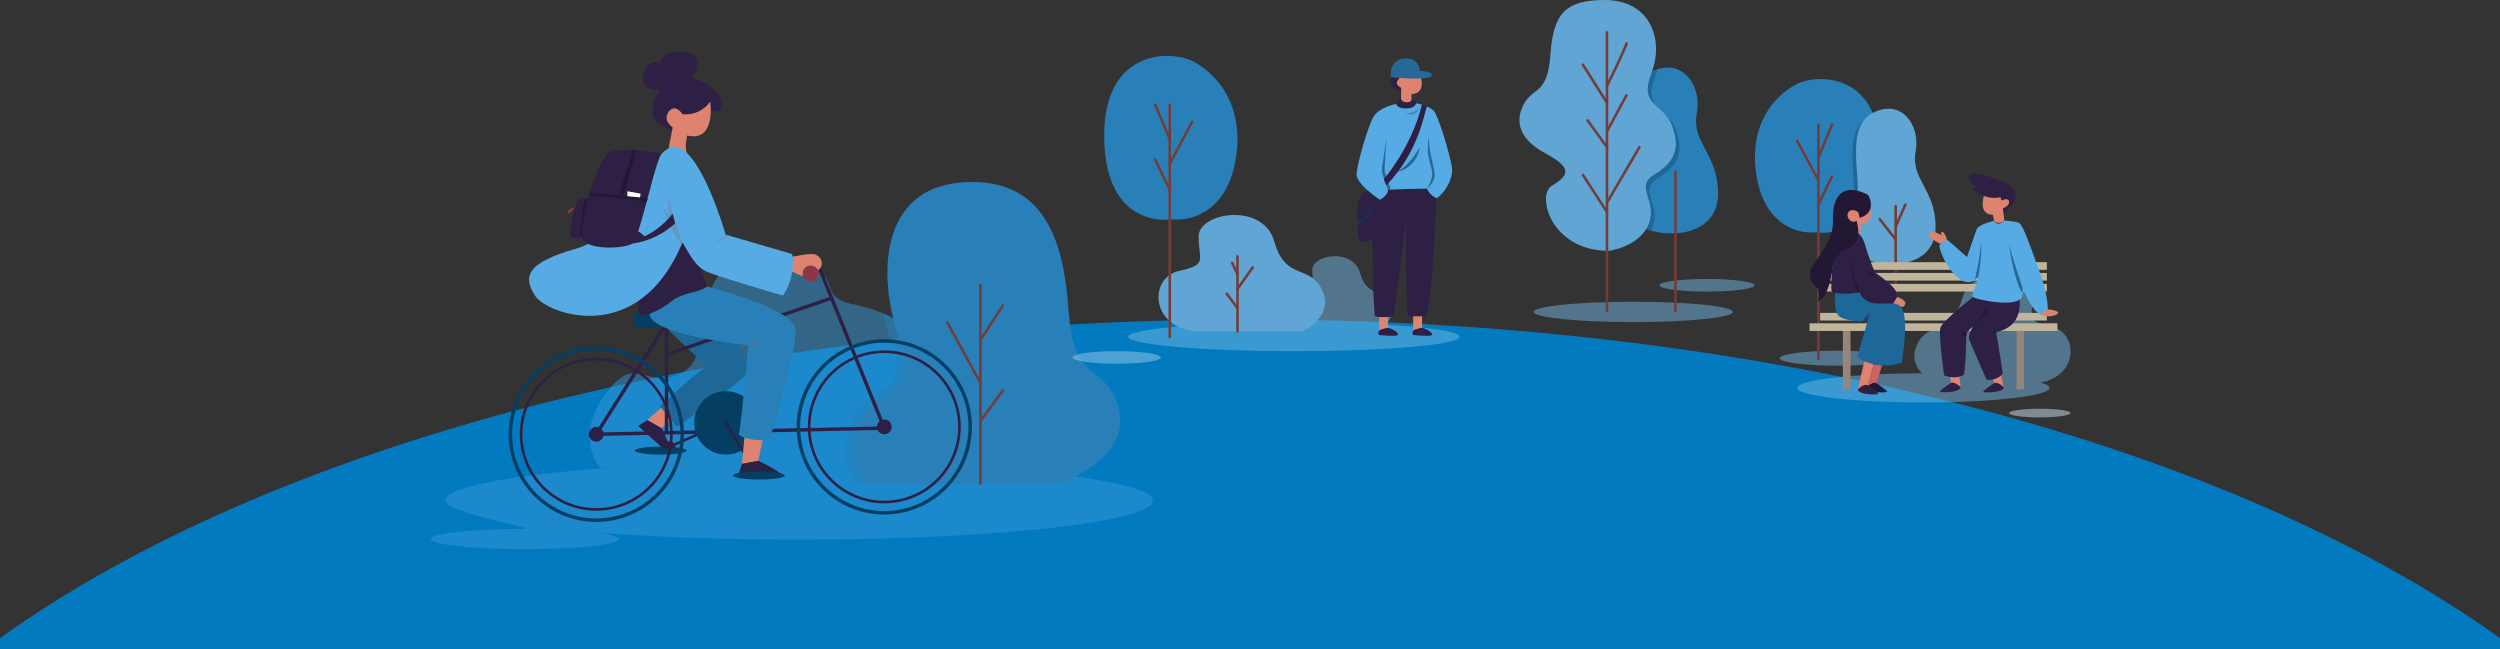 <svg width="1440" height="374" viewBox="0 0 1440 374" fill="none" xmlns="http://www.w3.org/2000/svg">
<rect x="0" y="0" width="1440" height="374" fill="#333333" stroke="none"/>
<path fill-rule="evenodd" clip-rule="evenodd" d="M1440 367.581V374H0V367.581C154.193 256.978 419.09 184 720 184C1020.91 184 1285.81 256.978 1440 367.581Z" fill="#027ABF"/>
<g clip-path="url(#clip0_3008_54338)">
<path opacity="0.5" d="M521.773 266.994C530.822 258.123 559.743 226.185 533.483 198.684C502.783 166.569 482.738 182.715 477.77 164.44C472.625 146.165 427.912 133.39 412.121 161.424C396.33 189.635 409.814 207.733 390.297 215.895C370.78 224.057 366.167 202.588 348.246 227.605C330.325 252.622 345.762 269.478 345.762 269.478H350.907C294.13 273.559 256.515 280.478 256.515 288.463C256.515 295.028 309.566 304.609 302.115 304.609C272.307 304.609 247.999 307.27 247.999 310.464C247.999 313.658 272.307 316.319 302.115 316.319C331.923 316.319 356.231 313.658 356.231 310.464C356.231 309.222 352.331 307.98 345.94 306.915C378.587 309.399 417.976 310.815 460.382 310.815C572.872 310.815 664.071 300.702 664.071 288.281C664.071 278.529 604.278 270.012 521.773 266.994Z" fill="#3498DB"/>
<path opacity="0.5" d="M607.472 278.528C609.601 277.109 612.085 275.689 614.747 274.27C614.924 274.093 615.102 274.093 615.279 273.915C590.794 270.721 558.502 268.415 521.774 266.995C530.823 258.124 559.744 226.186 533.484 198.685C524.258 188.926 515.919 183.604 508.644 180.41C509.824 186.042 511.486 191.563 513.612 196.91C526.032 228.847 498.353 221.573 490.191 242.864C484.513 257.236 486.642 268.764 493.207 278.35H607.472V278.528Z" fill="#2980B9"/>
<path d="M612.794 278.525H498.352C491.787 269.125 489.835 257.588 495.336 243.039C503.675 221.747 531.177 229.022 518.757 197.085C506.337 165.148 502.611 105.177 559.566 104.822C601.971 104.645 612.795 139.422 615.456 178.455C618.117 217.488 631.425 210.392 640.296 225.474C649.167 240.556 648.28 259.186 619.896 274.267C617.437 275.528 615.064 276.95 612.794 278.525V278.525Z" fill="#2980B9"/>
<path d="M564.711 278.529V164.087" stroke="#723D39" stroke-width="1.5" stroke-miterlimit="10" stroke-linecap="round"/>
<path d="M577.663 175.975L564.711 195.847" stroke="#723D39" stroke-width="1.5" stroke-miterlimit="10" stroke-linecap="round"/>
<path d="M545.726 185.911L564.711 220.51" stroke="#723D39" stroke-width="1.5" stroke-miterlimit="10" stroke-linecap="round"/>
<path d="M577.663 224.945L564.711 242.51" stroke="#723D39" stroke-width="1.5" stroke-miterlimit="10" stroke-linecap="round"/>
<path d="M380.539 259.544L420.638 241.979" stroke="#2E2044" stroke-width="1.525" stroke-miterlimit="10" stroke-linecap="round" stroke-linejoin="round"/>
<path d="M380.539 261.851C388.77 261.851 395.443 260.818 395.443 259.544C395.443 258.27 388.77 257.237 380.539 257.237C372.308 257.237 365.635 258.27 365.635 259.544C365.635 260.818 372.308 261.851 380.539 261.851Z" fill="#053E63"/>
<path d="M385.152 231.155L372.732 241.978L381.071 246.591L390.652 238.962C390.652 238.962 386.571 234.704 385.152 231.155Z" fill="#DE8370"/>
<path d="M372.91 241.979L367.587 245.35C367.587 245.35 375.039 252.27 380.362 256.883C383.023 259.012 387.991 257.77 388.701 257.77C389.588 257.77 388.878 253.512 384.443 254.221C383.024 250.495 381.249 246.769 381.249 246.769C381.249 246.769 375.394 243.398 372.91 241.979Z" fill="#2E2044"/>
<path d="M383.911 188.928C383.911 188.928 402.541 207.381 407.332 210.574C396.508 218.558 380.185 233.999 380.185 233.999L389.944 245.887C389.944 245.887 429.333 218.918 431.285 213.595C433.237 208.272 420.994 192.836 420.994 192.836C420.994 192.836 388.879 184.137 383.911 188.928Z" fill="#1D6898"/>
<path d="M472.093 154.684L509.353 246.592L343.457 250.141L383.911 186.084V249.254" stroke="#2E2044" stroke-width="2" stroke-miterlimit="10" stroke-linecap="round" stroke-linejoin="round"/>
<path d="M383.911 204.187L479.013 171.717" stroke="#2E2044" stroke-width="2" stroke-miterlimit="10" stroke-linecap="round" stroke-linejoin="round"/>
<path d="M374.33 180.411C374.33 180.411 366.346 179.701 365.459 180.943C364.572 182.185 364.04 188.043 367.411 188.75C370.782 189.282 395.622 187.508 395.622 187.508C395.622 187.508 378.411 180.411 374.33 180.411Z" fill="#053E63"/>
<path d="M456.479 147.941C456.479 147.941 466.947 145.457 469.964 146.699C472.981 147.941 475.819 153.441 469.964 156.458C469.964 153.264 463.222 153.797 462.864 156.458L462.332 159.119L456.122 156.458L456.479 147.941Z" fill="#DE8370"/>
<path d="M471.56 157.522C471.56 158.435 471.289 159.327 470.783 160.085C470.276 160.844 469.555 161.435 468.712 161.784C467.869 162.133 466.942 162.225 466.047 162.047C465.152 161.869 464.33 161.429 463.685 160.784C463.04 160.139 462.601 159.317 462.423 158.422C462.245 157.527 462.336 156.6 462.685 155.757C463.034 154.914 463.626 154.194 464.384 153.687C465.143 153.18 466.035 152.909 466.947 152.909C467.554 152.905 468.156 153.021 468.717 153.252C469.279 153.482 469.789 153.822 470.218 154.251C470.648 154.68 470.987 155.19 471.218 155.752C471.448 156.314 471.564 156.915 471.56 157.522V157.522Z" fill="#8D3646"/>
<path d="M392.959 250.139C392.959 259.929 390.056 269.499 384.617 277.639C379.178 285.78 371.447 292.124 362.402 295.871C353.357 299.617 343.404 300.597 333.802 298.688C324.2 296.778 315.38 292.063 308.457 285.14C301.535 278.218 296.82 269.398 294.91 259.796C293 250.194 293.98 240.241 297.727 231.196C301.474 222.151 307.818 214.42 315.958 208.981C324.099 203.542 333.669 200.639 343.459 200.639C356.585 200.645 369.172 205.862 378.454 215.144C387.736 224.425 392.953 237.012 392.959 250.139Z" stroke="#053E63" stroke-width="2" stroke-miterlimit="10" stroke-linecap="round" stroke-linejoin="round"/>
<path d="M343.457 293.435C367.367 293.435 386.75 274.052 386.75 250.142C386.75 226.232 367.367 206.849 343.457 206.849C319.547 206.849 300.164 226.232 300.164 250.142C300.164 274.052 319.547 293.435 343.457 293.435Z" stroke="#2E2044" stroke-width="1.525" stroke-miterlimit="10" stroke-linecap="round" stroke-linejoin="round"/>
<path d="M343.456 254.399C345.808 254.399 347.714 252.492 347.714 250.141C347.714 247.789 345.808 245.883 343.456 245.883C341.104 245.883 339.198 247.789 339.198 250.141C339.198 252.492 341.104 254.399 343.456 254.399Z" fill="#2E2044"/>
<path d="M558.855 245.879C558.855 255.669 555.952 265.239 550.513 273.38C545.074 281.52 537.343 287.864 528.298 291.611C519.253 295.357 509.3 296.338 499.698 294.428C490.096 292.518 481.276 287.803 474.353 280.881C467.431 273.958 462.716 265.138 460.806 255.536C458.896 245.934 459.876 235.981 463.623 226.936C467.37 217.891 473.714 210.16 481.854 204.721C489.995 199.282 499.565 196.379 509.355 196.379C522.481 196.385 535.068 201.602 544.35 210.884C553.632 220.166 558.849 232.753 558.855 245.879V245.879Z" stroke="#053E63" stroke-width="2" stroke-miterlimit="10" stroke-linecap="round" stroke-linejoin="round"/>
<path d="M509.353 289.175C533.263 289.175 552.646 269.792 552.646 245.882C552.646 221.972 533.263 202.589 509.353 202.589C485.443 202.589 466.06 221.972 466.06 245.882C466.06 269.792 485.443 289.175 509.353 289.175Z" stroke="#2E2044" stroke-width="1.525" stroke-miterlimit="10" stroke-linecap="round" stroke-linejoin="round"/>
<path d="M509.352 250.139C511.704 250.139 513.61 248.233 513.61 245.881C513.61 243.529 511.704 241.623 509.352 241.623C507 241.623 505.094 243.529 505.094 245.881C505.094 248.233 507 250.139 509.352 250.139Z" fill="#2E2044"/>
<path d="M436.429 243.575C436.429 247.189 435.357 250.723 433.349 253.728C431.341 256.733 428.487 259.076 425.147 260.459C421.808 261.842 418.134 262.204 414.589 261.499C411.044 260.794 407.787 259.053 405.232 256.497C402.676 253.941 400.935 250.685 400.23 247.14C399.525 243.595 399.887 239.921 401.27 236.581C402.653 233.242 404.996 230.388 408.001 228.38C411.006 226.372 414.539 225.3 418.154 225.3C420.555 225.296 422.933 225.767 425.151 226.684C427.37 227.601 429.386 228.947 431.084 230.645C432.782 232.342 434.128 234.358 435.045 236.577C435.962 238.796 436.432 241.174 436.429 243.575V243.575Z" fill="#053E63"/>
<path d="M436.429 273.915L418.154 243.575" stroke="#2E2044" stroke-width="1.525" stroke-miterlimit="10" stroke-linecap="round" stroke-linejoin="round"/>
<path d="M407.331 164.974C407.331 164.974 455.237 177.394 457.898 188.574C460.559 199.754 443.352 252.979 443.352 252.979C443.352 252.979 433.593 256.173 425.609 250.318C428.27 232.93 430.932 198.864 430.932 198.864C430.932 198.864 374.332 193.009 374.155 180.764C377.701 173.316 398.815 162.49 407.331 164.974Z" fill="#2980B9"/>
<path d="M400.234 141.022C400.234 141.022 405.202 161.422 407.334 164.975C401.479 169.411 394.027 167.636 386.397 173.846C381.581 177.67 376.022 180.449 370.074 182.008C370.074 182.008 363.509 182.363 370.606 161.959C374.83 149.773 382.543 139.097 392.785 131.259L400.234 141.022Z" fill="#2E2044"/>
<path d="M380.007 52.307C380.007 52.307 366.7 69.872 387.107 74.663C389.236 72.356 392.962 68.453 393.849 68.808C394.736 69.163 408.043 63.485 408.043 63.485H409.462C409.462 63.485 416.382 66.501 415.495 59.585C414.608 52.843 408.753 47.697 398.107 44.858C403.075 39.89 404.672 27.47 388.707 30.309C383.739 29.067 379.836 36.164 379.836 36.164C379.836 36.164 378.417 34.922 374.868 36.519C371.135 38.113 364.748 51.424 380.007 52.307Z" fill="#2E2044"/>
<path d="M409.105 58.518C409.105 58.518 412.654 82.118 395.798 78.035C394.024 86.552 395.798 88.326 395.798 88.326L385.152 85.132L387.459 73.422C387.459 73.422 381.426 69.341 385.152 64.373C389.052 59.228 393.136 65.792 393.136 65.792C396.205 66.113 399.303 65.609 402.111 64.329C404.919 63.05 407.334 61.044 409.105 58.518Z" fill="#DE8370"/>
<path d="M417.977 135.167C417.977 135.167 404.315 87.257 389.588 84.599C374.861 81.941 361.732 134.811 332.101 143.151C302.47 151.491 301.401 159.651 308.148 170.298C314.895 180.945 367.942 200.461 393.137 139.598C399.524 151.131 402.186 153.792 406.267 156.098C410.167 158.405 450.979 170.292 450.979 170.292C455.684 163.253 457.583 154.708 456.302 146.339C448.672 144.038 417.977 135.167 417.977 135.167Z" fill="#56ABE5"/>
<path opacity="0.3" d="M392.959 139.602C392.959 139.602 386.926 124.521 385.33 112.455C385.005 116.411 385.005 120.387 385.33 124.343L382.136 119.375C384.312 127.068 387.793 134.329 392.427 140.844C392.427 138.892 392.959 139.602 392.959 139.602Z" fill="#8B6562"/>
<path opacity="0.3" d="M417.98 135.166L410.88 140.666L419.929 135.698L417.98 135.166Z" fill="#8B6562"/>
<path opacity="0.3" d="M430.929 198.686L436.607 192.831L433.768 197.267C435.567 196.622 437.404 196.088 439.268 195.667C436.429 197.444 430.929 199.931 430.929 199.931V198.686Z" fill="#8B6562"/>
<path d="M332.988 118.133L326.601 121.504L327.666 123.278L332.988 118.133Z" fill="#8D3646"/>
<path d="M387.461 123.101C387.461 123.101 380.896 131.795 371.315 136.053C370.177 134.977 368.928 134.025 367.589 133.214C372.025 120.084 377.88 92.583 381.251 88.147C381.251 88.147 356.234 84.066 350.378 88.147C347.007 90.454 342.039 102.696 338.49 114.406C338.49 114.406 333.699 114.051 332.457 116.006C330.683 118.667 328.021 134.459 328.376 135.346C329.976 138.185 334.763 136.411 334.763 136.411C337.247 144.75 359.958 143.153 364.216 140.311C373.453 139.062 382.073 134.969 388.879 128.601L387.461 123.101Z" fill="#2E2044"/>
<path d="M338.666 114.407C338.666 114.407 334.23 132.15 335.117 136.231L334.052 136.586C334.052 136.586 335.294 119.73 337.068 114.407H338.666Z" fill="#211833"/>
<path d="M373.087 114.407C372.377 113.875 339.73 110.681 339.553 111.568L339.198 112.633C339.198 112.633 371.135 115.472 372.555 116.359L373.087 114.407Z" fill="#211833"/>
<path d="M364.749 86.373L356.232 113.165L358.893 113.697L366.522 86.55L364.749 86.373Z" fill="#211833"/>
<path d="M361.377 112.987V110.148L369.006 111.567L368.651 113.696L361.377 112.987Z" fill="white"/>
<path opacity="0.6" d="M395.798 78.034C393.871 77.357 392.115 76.267 390.653 74.84C391.363 77.324 395.444 79.985 395.444 79.985L395.798 78.034Z" fill="#DE8370"/>
<path d="M428.8 251.915L427.381 267.174L436.781 265.4L439.265 253.512C439.265 253.512 431.994 253.689 428.8 251.915Z" fill="#DE8370"/>
<path d="M427.381 267.174L425.429 273.207C425.429 273.207 447.608 274.807 449.204 273.384C450.8 271.961 436.784 265.4 436.784 265.4C436.784 265.4 430.22 266.642 427.381 267.174Z" fill="#2E2044"/>
<path d="M437.139 276.223C445.37 276.223 452.043 275.19 452.043 273.916C452.043 272.642 445.37 271.609 437.139 271.609C428.908 271.609 422.235 272.642 422.235 273.916C422.235 275.19 428.908 276.223 437.139 276.223Z" fill="#053E63"/>
<path opacity="0.5" d="M1181.7 188.221C1165.8 184.721 1171 182.521 1171 169.521C1171 156.521 1136.1 150.821 1130.1 172.321C1124.1 193.821 1110.6 184.321 1104.1 198.821C1100.9 205.921 1103.5 211.321 1107 215.021C1067.3 215.121 1035.3 218.821 1035.3 223.421C1035.3 228.021 1067.8 231.821 1107.9 231.821C1148 231.821 1180.5 228.021 1180.5 223.421C1180.5 222.321 1178.7 221.321 1175.4 220.321C1197.6 216.321 1196.9 191.521 1181.7 188.221Z" fill="#74B8E6"/>
<path opacity="0.5" d="M1192.6 237.922C1192.6 239.322 1184.7 240.422 1174.9 240.422C1165.1 240.422 1157.2 239.322 1157.2 237.922C1157.2 236.522 1165.1 235.422 1174.9 235.422C1184.7 235.422 1192.6 236.522 1192.6 237.922Z" fill="#CCE5F6"/>
<path opacity="0.5" d="M1091.5 206.321C1091.5 208.721 1076.7 210.621 1058.3 210.621C1040 210.621 1025.1 208.721 1025.1 206.321C1025.1 203.921 1039.9 202.021 1058.3 202.021C1076.6 202.021 1091.5 203.921 1091.5 206.321Z" fill="#74B8E6"/>
<path d="M1046.4 133.821C1046.4 133.821 1081.8 139.821 1082.8 90.521C1083.8 41.221 1046.3 42.221 1034.3 48.721C1022.3 55.221 1006.8 71.721 1011.8 101.521C1016.1 127.721 1033.3 135.021 1046.4 133.821Z" fill="#2980B9"/>
<path d="M1047.4 71.821V206.621" stroke="#723D39" stroke-width="1.5" stroke-miterlimit="10" stroke-linecap="round"/>
<path d="M1055.2 71.821L1047.4 90.621" stroke="#723D39" stroke-width="1.5" stroke-miterlimit="10" stroke-linecap="round"/>
<path d="M1035.2 81.222L1047.4 103.822" stroke="#723D39" stroke-width="1.5" stroke-miterlimit="10" stroke-linecap="round"/>
<path d="M1055.2 101.621L1047.4 117.821" stroke="#723D39" stroke-width="1.5" stroke-miterlimit="10" stroke-linecap="round"/>
<path d="M1063.1 131.221C1072.4 126.921 1082.2 116.221 1082.7 90.621C1082.9 80.421 1081.5 72.421 1078.9 66.121C1077.84 66.559 1076.8 67.06 1075.8 67.621C1059.3 77.121 1072.1 109.721 1066.3 119.621C1064.42 123.215 1063.33 127.17 1063.1 131.221V131.221Z" fill="#1D6898"/>
<path d="M1091.9 152.122C1091.9 152.122 1114.9 152.122 1114.9 130.622C1114.9 109.122 1100.4 103.122 1103.4 87.322C1106.4 71.522 1094.4 56.022 1077.9 65.522C1061.4 75.022 1074.2 107.622 1068.4 117.522C1062.6 127.522 1060.9 153.622 1091.9 152.122Z" fill="#60A5D3"/>
<path d="M1091.9 194.122V118.822" stroke="#723D39" stroke-width="1.5" stroke-miterlimit="10" stroke-linecap="round"/>
<path d="M1091.9 130.522L1097.5 117.822" stroke="#723D39" stroke-width="1.5" stroke-miterlimit="10" stroke-linecap="round"/>
<path d="M1091.5 137.422L1082.7 126.222" stroke="#723D39" stroke-width="1.5" stroke-miterlimit="10" stroke-linecap="round"/>
<path d="M1065.9 187.222H1061.5V224.222H1065.9V187.222Z" fill="#97847A"/>
<path d="M1165.9 187.222H1161.5V224.222H1165.9V187.222Z" fill="#97847A"/>
<path d="M1179 163.521H1048.4V167.921H1179V163.521Z" fill="#C0B59A"/>
<path d="M1179 157.222H1048.4V161.622H1179V157.222Z" fill="#C0B59A"/>
<path d="M1179 151.021H1048.4V155.421H1179V151.021Z" fill="#C0B59A"/>
<path d="M1185.1 186.222H1042.3V190.622H1185.1V186.222Z" fill="#C0B59A"/>
<path d="M1179 180.222H1048.4V184.622H1179V180.222Z" fill="#C0B59A"/>
<path d="M1057.1 168.722C1057.1 168.722 1055.8 179.022 1059.3 182.122C1062.8 185.222 1075.6 185.422 1075.6 185.422C1075.6 185.422 1070.8 201.922 1069.9 205.122C1070.8 208.322 1084.6 213.122 1095.5 208.822C1097.3 194.522 1100.2 175.122 1090.5 173.622C1080 169.122 1071 165.622 1071 165.622L1057.1 168.722Z" fill="#1D6898"/>
<path d="M1077.3 120.222C1077.3 120.222 1079.5 128.722 1072.1 128.522C1071.4 133.522 1071.3 135.322 1071.3 135.322C1071.3 135.322 1068.3 135.622 1067.1 134.122C1065.9 132.622 1060.9 126.622 1062.4 123.922C1063.9 121.222 1065.2 118.622 1065.9 118.422C1066.6 118.322 1077.3 120.222 1077.3 120.222Z" fill="#DE8370"/>
<path d="M1068.8 133.722C1068.3 133.522 1072.1 133.722 1074.1 140.522C1076.1 147.322 1079.3 156.522 1080.8 157.522C1082.3 158.522 1091.5 165.222 1092.1 168.022L1092.8 171.022L1090.5 174.822H1080.8C1077 174.822 1072.2 172.322 1071 168.122C1068.5 169.122 1059.7 169.922 1055.3 168.122C1054.6 167.322 1054.8 165.422 1055.1 157.822C1055.5 150.222 1059.3 141.422 1059.3 141.422L1064.1 139.722L1068.8 133.722Z" fill="#2E2044"/>
<path d="M1076 112.222C1076 112.222 1082 122.022 1071.2 125.522L1070.4 122.222C1070.4 122.222 1067.1 119.722 1064.9 121.922C1062.7 124.122 1065.8 129.522 1069.4 127.122C1070.9 133.422 1071.9 139.422 1064.1 143.222C1056.4 147.022 1056.1 151.422 1055.1 157.322C1054.1 163.222 1051.8 171.922 1047.1 173.722C1047.86 171.279 1047.86 168.665 1047.1 166.222C1047.1 166.222 1040.3 161.422 1043.3 154.722C1046.3 148.022 1056.3 139.422 1055.8 126.722C1055.3 114.022 1060.7 104.422 1076 112.222Z" fill="#221834"/>
<path d="M1071 168.222C1071 168.222 1065.9 153.822 1064.7 149.622C1065.5 155.722 1069.9 168.622 1069.9 168.622L1071 168.222Z" fill="#211833"/>
<path d="M1079.3 156.822C1079.3 156.822 1075.5 156.322 1075.6 157.822C1075.6 158.722 1079.3 156.822 1079.3 156.822Z" fill="#211833"/>
<path d="M1079.7 157.422C1079.7 157.422 1077.2 157.922 1077.3 159.022C1077.5 160.222 1079.7 157.422 1079.7 157.422Z" fill="#211833"/>
<path d="M1092.8 171.022C1092.8 171.022 1098 172.922 1097.5 174.822C1097 176.822 1095.7 177.322 1094.1 176.022C1093.07 175.232 1091.8 174.809 1090.5 174.822L1092.8 171.022Z" fill="#DE8370"/>
<path opacity="0.6" d="M1075.6 185.522L1077.1 179.722C1077.1 179.722 1072.8 185.722 1071.8 185.422C1076.5 185.322 1075.6 185.522 1075.6 185.522Z" fill="#2E2044"/>
<path d="M1084.1 210.522L1080.8 220.522L1075.2 223.122L1079.3 209.922L1084.1 210.522Z" fill="#CC6262"/>
<path d="M1080.6 220.622C1079.7 220.122 1077.3 220.822 1075.1 223.122C1075.4 226.322 1086.8 226.422 1086.9 225.622C1087.2 224.822 1080.6 220.622 1080.6 220.622Z" fill="#211833"/>
<path d="M1073.8 208.222L1070.1 224.322L1075.6 221.822L1079.3 209.922L1073.8 208.222Z" fill="#DE8370"/>
<path d="M1075.6 221.822C1074.7 221.322 1072.3 222.022 1070.1 224.322C1070.4 227.522 1081.8 227.622 1081.9 226.822C1082.1 226.022 1075.6 221.822 1075.6 221.822Z" fill="#2E2044"/>
<path opacity="0.6" d="M1072.1 128.522L1070.3 127.622L1072 129.222L1072.1 128.522Z" fill="#DE8370"/>
<path d="M1150.5 207.021L1154.2 223.121L1148.7 220.621L1145 208.721L1150.5 207.021Z" fill="#DE8370"/>
<path d="M1148.7 220.622C1149.6 220.122 1152 220.822 1154.2 223.122C1153.9 226.322 1142.5 226.422 1142.4 225.622C1142.3 224.822 1148.7 220.622 1148.7 220.622Z" fill="#2E2044"/>
<path d="M1127.4 207.122L1129.3 223.022L1123.8 220.522L1121.9 207.122H1127.4Z" fill="#DE8370"/>
<path d="M1123.8 220.522C1124.7 220.022 1127.1 220.722 1129.3 223.022C1129 226.222 1117.6 226.322 1117.5 225.522C1117.4 224.722 1123.8 220.522 1123.8 220.522Z" fill="#2E2044"/>
<path d="M1136.5 171.021C1136.5 171.021 1119 184.821 1117.7 188.621C1116.4 192.421 1119.8 216.221 1119.8 216.221C1119.8 216.221 1126.6 219.021 1131.3 215.721C1132.8 203.921 1132.4 193.421 1132.7 192.121C1133 190.821 1136.5 188.021 1136.5 188.021C1136.5 188.021 1133.4 192.821 1134.2 195.321C1135 197.821 1144.3 218.821 1144.3 218.821C1144.3 218.821 1150.8 219.321 1153.6 215.021C1152.1 204.721 1149.8 191.521 1149.8 191.521C1151.6 190.521 1164.7 189.021 1163.3 172.421C1163.2 172.621 1146.7 175.321 1136.5 171.021Z" fill="#2E2044"/>
<path d="M1154.1 123.422C1154.1 123.422 1156.1 121.022 1158.3 118.922C1160.5 116.822 1163.3 111.522 1158.3 107.522C1153.3 103.522 1137.9 98.622 1135.3 100.522C1132.7 102.422 1134.3 105.922 1140.8 108.122C1135.5 107.322 1134 109.422 1142.7 112.922C1147.3 114.322 1153.3 116.022 1153.3 116.022C1152.67 116.549 1152.28 117.304 1152.2 118.122C1152.2 119.322 1154.1 123.422 1154.1 123.422Z" fill="#2E2044"/>
<path d="M1142.7 112.922C1142.7 112.922 1139.2 123.722 1148 123.722L1148.5 127.222C1148.91 127.605 1149.38 127.903 1149.91 128.1C1150.43 128.297 1150.98 128.389 1151.54 128.371C1152.1 128.352 1152.65 128.223 1153.16 127.992C1153.66 127.76 1154.12 127.431 1154.5 127.022L1153.7 120.022C1153.7 120.022 1157.7 118.522 1157.2 116.022C1156.7 113.522 1152.7 115.522 1152.7 115.522C1152.75 114.863 1152.61 114.205 1152.3 113.622C1149.1 114.281 1145.77 114.038 1142.7 112.922V112.922Z" fill="#DE8370"/>
<path d="M1148.5 127.222C1148.5 127.222 1139.5 129.222 1138.5 132.222C1137.5 135.222 1133 148.022 1133 148.022L1121.4 137.922C1120.46 138.212 1119.58 138.69 1118.82 139.325C1118.07 139.961 1117.45 140.742 1117 141.622C1118.8 151.122 1131 170.022 1139.5 159.422C1137.7 166.822 1135.2 169.922 1136.5 171.122C1137.8 172.322 1162.5 178.022 1165 170.522C1165.5 167.222 1165 165.822 1165 165.822C1165 165.822 1169.7 178.522 1175.5 181.322C1178.8 180.022 1179.5 178.422 1179.5 178.422C1179.5 178.422 1180 171.322 1175.2 157.722C1170.4 144.122 1165.2 129.622 1163.2 128.522C1161.2 127.322 1154.4 127.122 1154.4 127.122C1154.4 127.122 1151 130.922 1148.5 127.222Z" fill="#56ABE5"/>
<path d="M1139.5 159.321C1139.5 159.321 1141.9 147.621 1141 139.021C1140.8 148.021 1137.5 161.221 1137.5 161.221L1139.5 159.321Z" fill="#256996"/>
<path d="M1165 165.722C1165 165.722 1157.8 144.722 1157.3 140.422C1158 150.222 1162.5 167.022 1165 168.522V165.722Z" fill="#256996"/>
<path d="M1121.4 137.822C1121.4 137.822 1120 133.322 1118.6 133.622C1117.3 134.022 1118.6 135.722 1118.6 135.722C1118.6 135.722 1112.9 131.822 1111.3 134.322C1109.6 136.822 1117.7 140.422 1117.7 140.422L1121.4 137.822Z" fill="#DE8370"/>
<path d="M1179.5 178.222C1179.5 178.222 1185.5 178.722 1185.5 180.122C1185.5 181.522 1179.7 183.422 1175.5 181.122C1176.76 180.061 1178.1 179.092 1179.5 178.222V178.222Z" fill="#DE8370"/>
<path opacity="0.6" d="M1148 123.722C1148 123.722 1150 122.422 1151.9 121.222C1150.88 122.626 1149.63 123.844 1148.2 124.822L1148 123.722Z" fill="#DE8370"/>
<path d="M1136.5 188.122L1145 179.722L1143.7 176.722L1143.5 179.722L1136.5 188.122Z" fill="#211833"/>
<path d="M1132.7 192.222L1129.3 189.922L1131 192.222L1129.3 193.222H1132.6L1132.7 192.222Z" fill="#211833"/>
<path d="M1149.6 191.722L1148 188.922L1148.7 190.922L1146.5 191.522L1149.6 191.722Z" fill="#211833"/>
<path opacity="0.5" d="M744.888 185.744C738.704 179.88 740.836 169.644 748.62 167.937C759.283 165.591 755.871 164.098 755.871 155.355C755.871 146.612 779.332 142.772 783.388 157.272C787.444 171.772 796.503 165.372 800.875 175.079C803.327 180.624 800.662 184.679 797.783 187.021C823.693 188.514 840.753 191.073 840.753 193.952C840.753 198.537 797.996 202.269 745.322 202.269C692.648 202.269 649.888 198.539 649.888 193.954C649.888 189.472 692.325 185.744 744.888 185.744Z" fill="#74B8E6"/>
<path opacity="0.5" d="M668.654 205.896C668.654 207.922 657.354 209.521 643.277 209.521C629.309 209.521 617.9 207.921 617.9 205.896C617.9 203.871 629.2 202.271 643.277 202.271C657.245 202.271 668.654 203.871 668.654 205.896Z" fill="#99CBED"/>
<path d="M689.77 190.861H750.01C750.01 190.861 768.67 182.861 761.739 167.403C754.808 151.945 740.414 162.072 734.016 139.147C727.618 116.222 690.406 122.3 690.406 136.161C690.406 150.022 695.951 152.368 678.997 156.1C661.936 159.726 661.936 188.942 689.77 190.861Z" fill="#60A5D3"/>
<path d="M712.797 190.862V147.678" stroke="#723D39" stroke-width="1.5" stroke-miterlimit="10" stroke-linecap="round"/>
<path d="M721.54 154.075L712.797 166.444" stroke="#723D39" stroke-width="1.5" stroke-miterlimit="10" stroke-linecap="round"/>
<path d="M706.613 169.216L712.797 177.533" stroke="#723D39" stroke-width="1.5" stroke-miterlimit="10" stroke-linecap="round"/>
<path d="M709.705 151.41L712.797 157.914" stroke="#723D39" stroke-width="1.5" stroke-miterlimit="10" stroke-linecap="round"/>
<path d="M674.839 126.352C674.839 126.352 637.093 132.752 636.027 80.183C634.961 27.614 674.946 28.683 687.741 35.613C700.536 42.543 717.063 60.137 711.732 91.913C707.04 119.741 688.807 127.632 674.839 126.352Z" fill="#2980B9"/>
<path d="M673.773 60.244V194.06" stroke="#723D39" stroke-width="1.5" stroke-miterlimit="10" stroke-linecap="round"/>
<path d="M665.349 60.244L673.772 80.183" stroke="#723D39" stroke-width="1.5" stroke-miterlimit="10" stroke-linecap="round"/>
<path d="M686.675 70.16L673.773 94.364" stroke="#723D39" stroke-width="1.5" stroke-miterlimit="10" stroke-linecap="round"/>
<path d="M665.349 91.912L673.772 109.292" stroke="#723D39" stroke-width="1.5" stroke-miterlimit="10" stroke-linecap="round"/>
<path opacity="0.5" d="M940.765 185.53C972.447 185.53 998.13 182.904 998.13 179.666C998.13 176.427 972.447 173.802 940.765 173.802C909.083 173.802 883.4 176.427 883.4 179.666C883.4 182.904 909.083 185.53 940.765 185.53Z" fill="#74B8E6"/>
<path opacity="0.5" d="M1010.6 164.312C1010.6 166.338 998.343 167.937 983.205 167.937C968.067 167.937 955.805 166.337 955.805 164.312C955.805 162.287 968.067 160.687 983.205 160.687C998.236 160.687 1010.6 162.393 1010.6 164.312Z" fill="#74B8E6"/>
<path d="M965.076 134.35C965.076 134.35 989.6 134.35 989.6 111.425C989.6 88.5 974.139 82.103 977.338 65.256C980.537 48.409 967.738 31.882 950.148 42.011C932.558 52.14 946.203 86.901 940.019 97.457C933.834 108.119 932.022 135.949 965.076 134.35Z" fill="#2980B9"/>
<path d="M965.076 179.133V98.843" stroke="#723D39" stroke-width="1.5" stroke-miterlimit="10" stroke-linecap="round"/>
<path d="M965.076 74.105C960.065 61.305 945.883 63.442 953.347 44.25C953.88 42.864 954.413 41.478 954.84 39.985C953.209 40.538 951.637 41.252 950.148 42.118C932.555 52.248 946.203 87.008 940.019 97.564C934.901 106.307 932.768 126.886 951.001 132.751C951.293 132.239 951.543 131.704 951.747 131.151C957.078 117.823 943.537 109.826 954.733 102.895C965.929 95.964 970.62 88.5 965.076 74.105Z" fill="#1D6898"/>
<path d="M926.689 144.479C926.689 144.479 944.282 142.346 949.614 129.018C954.946 115.69 941.404 107.693 952.6 100.762C963.796 93.831 968.487 86.367 962.943 71.973C957.932 59.173 943.75 61.31 951.214 42.118C958.678 22.926 950.681 -0.106 924.024 0.001C902.166 0.108 894.702 7.465 893.102 30.923C891.502 54.381 883.502 50.116 878.174 59.179C872.846 68.242 873.374 79.438 890.436 88.501C907.498 97.564 902.165 101.829 893.636 107.161C885.107 112.493 893.209 144.479 926.689 144.479Z" fill="#60A5D3"/>
<path d="M925.624 179.133V18.66" stroke="#723D39" stroke-width="1.5" stroke-miterlimit="10" stroke-linecap="round"/>
<path d="M936.824 25.059C936.824 26.659 925.624 49.583 925.624 49.583" stroke="#723D39" stroke-width="1.5" stroke-miterlimit="10" stroke-linecap="round"/>
<path d="M911.762 37.32L925.623 59.178" stroke="#723D39" stroke-width="1.5" stroke-miterlimit="10" stroke-linecap="round"/>
<path d="M936.82 54.913L925.624 75.705" stroke="#723D39" stroke-width="1.5" stroke-miterlimit="10" stroke-linecap="round"/>
<path d="M914.428 69.309L925.624 84.77" stroke="#723D39" stroke-width="1.5" stroke-miterlimit="10" stroke-linecap="round"/>
<path d="M944.284 84.769L925.624 116.757" stroke="#723D39" stroke-width="1.5" stroke-miterlimit="10" stroke-linecap="round"/>
<path d="M911.762 100.763L925.623 122.088" stroke="#723D39" stroke-width="1.5" stroke-miterlimit="10" stroke-linecap="round"/>
<path d="M827.314 114.197C827.314 114.197 825.928 161.432 821.769 182.225C818.075 182.025 814.374 182.025 810.68 182.225C810.68 182.225 809.294 140.641 809.934 126.779C806.629 155.568 802.577 182.225 802.577 182.225C799.05 182.845 795.441 182.845 791.914 182.225C790.528 169.963 789.781 124.225 791.914 113.238C794.58 106.738 804.069 104.068 804.069 104.068L823.902 106.307L827.314 114.197Z" fill="#2E2044"/>
<path d="M804.283 59.818C804.283 59.818 794.683 61.631 791.275 67.069C787.867 72.507 781.675 94.792 781.359 100.123C781.043 105.454 792.875 114.198 794.901 115.051C797.353 113.771 799.701 111.106 799.486 109.4C804.286 108.867 821.878 108.654 821.878 108.654C823.016 111.097 824.98 113.061 827.423 114.199C832.008 111.533 837.339 102.79 836.273 96.073C835.207 89.356 828.489 66.218 825.61 63.552C822.731 60.886 815.91 59.5 815.91 59.5C815.91 59.5 809.721 62.484 804.283 59.818Z" fill="#56ABE5"/>
<path d="M801.298 44.464C801.298 44.464 800.232 48.729 802.791 50.542C805.35 52.461 807.056 52.888 807.056 53.528C807.056 51.182 807.589 43.505 807.269 43.718C807.056 43.931 801.298 44.464 801.298 44.464Z" fill="#2E2044"/>
<path d="M818.464 44.891C818.464 44.891 821.45 53.634 812.919 54.274C813.075 55.691 813.075 57.121 812.919 58.539C812.919 58.539 807.908 61.205 807.055 57.259V50.542C807.055 50.542 802.044 48.409 806.309 44.891H818.464Z" fill="#DE8370"/>
<path d="M817.718 40.838C817.718 40.838 818.358 33.694 809.508 33.694C801.085 33.694 800.658 42.331 801.298 44.463C803.165 44.771 805.056 44.914 806.949 44.89C806.949 44.89 813.453 40.945 817.718 40.838Z" fill="#256996"/>
<path d="M806.416 44.89C806.416 44.89 823.156 46.276 824.542 43.824C825.928 41.372 819.742 40.945 817.825 40.838C815.908 40.731 808.016 41.585 806.416 44.89Z" fill="#256996"/>
<path opacity="0.6" d="M812.919 54.38C812.919 54.38 809.934 53.847 808.441 52.247C808.974 53.847 812.919 55.552 812.919 55.552V54.38Z" fill="#DE8370"/>
<path d="M807.055 57.365C807.055 57.365 805.029 57.258 804.176 59.817C804.709 61.63 807.376 62.589 810.04 62.483C813.772 62.483 815.478 60.777 815.798 59.391C816.011 58.538 813.772 56.939 812.919 57.898C812.919 58.645 808.761 60.031 807.055 57.365Z" fill="#2E2044"/>
<path opacity="0.6" d="M799.485 109.399C799.485 109.399 796.073 100.656 795.966 98.523C795.753 96.39 798.845 79.117 798.845 79.117C798.845 79.117 797.032 97.243 797.779 99.376C798.526 101.509 801.191 109.186 801.191 109.186L799.485 109.399Z" fill="#053E63"/>
<path opacity="0.6" d="M821.876 108.759C821.876 108.759 827.421 104.814 826.141 98.416C824.861 92.018 822.622 84.344 823.156 77.944C822.41 83.595 821.876 86.367 823.156 91.912C824.328 97.563 826.994 100.544 821.876 108.759Z" fill="#053E63"/>
<path opacity="0.6" d="M810.041 125.82L809.934 130.938L814.945 118.676L810.041 125.82Z" fill="#2E2044"/>
<path opacity="0.6" d="M817.718 62.483C817.718 62.483 813.666 65.788 809.401 65.255C812.813 66.641 815.692 65.895 817.718 62.483Z" fill="#256996"/>
<path opacity="0.6" d="M817.718 84.769C817.718 84.769 812.387 95.325 804.603 98.844C809.614 98.844 817.078 92.553 817.718 84.769Z" fill="#053E63"/>
<path d="M818.997 60.352C818.997 60.352 821.023 60.352 821.876 61.418C819.957 66.429 817.184 87.435 798.525 106.734C797.927 105.582 797.461 104.366 797.139 103.109C797.139 103.109 813.026 84.983 818.997 60.352Z" fill="#2E2044"/>
<path d="M787.329 109.399C785.642 110.633 784.256 112.234 783.277 114.081C782.298 115.928 781.752 117.973 781.678 120.062C781.358 127.313 782.744 126.779 782.744 126.779C782.744 126.779 780.931 135.842 783.064 137.979C785.197 140.116 789.564 139.792 790.954 136.699C792.34 133.713 792.98 113.881 792.98 113.881C792.98 113.881 788.715 110.679 787.329 109.399Z" fill="#2E2044"/>
<path opacity="0.6" d="M782.744 126.886C782.744 126.886 787.755 126.566 789.675 116.97C789.888 121.022 788.395 127.313 782.744 128.379V126.886Z" fill="#053E63"/>
<path d="M799.485 182.651V188.835L794.367 190.541V182.651C794.474 182.651 797.992 182.758 799.485 182.651Z" fill="#DE8370"/>
<path d="M799.485 188.835C799.485 188.835 795.433 189.368 794.367 190.541C794.075 190.883 793.915 191.318 793.915 191.767C793.915 192.216 794.075 192.651 794.367 192.993C794.367 192.993 804.283 193.953 805.136 192.993C805.989 192.033 802.577 189.475 799.485 188.835Z" fill="#2E2044"/>
<path d="M819.104 182.222V188.833L813.986 190.542V182.222C813.986 182.222 816.865 182.122 819.104 182.222Z" fill="#DE8370"/>
<path d="M819.105 188.835C819.105 188.835 815.053 189.368 813.987 190.541C813.695 190.883 813.535 191.318 813.535 191.767C813.535 192.216 813.695 192.651 813.987 192.993C813.987 192.993 823.903 193.953 824.756 192.993C825.609 192.033 822.09 189.475 819.105 188.835Z" fill="#2E2044"/>
</g>
<defs>
<clipPath id="clip0_3008_54338">
<rect width="944.654" height="316.321" fill="white" transform="translate(248)"/>
</clipPath>
</defs>
</svg>
